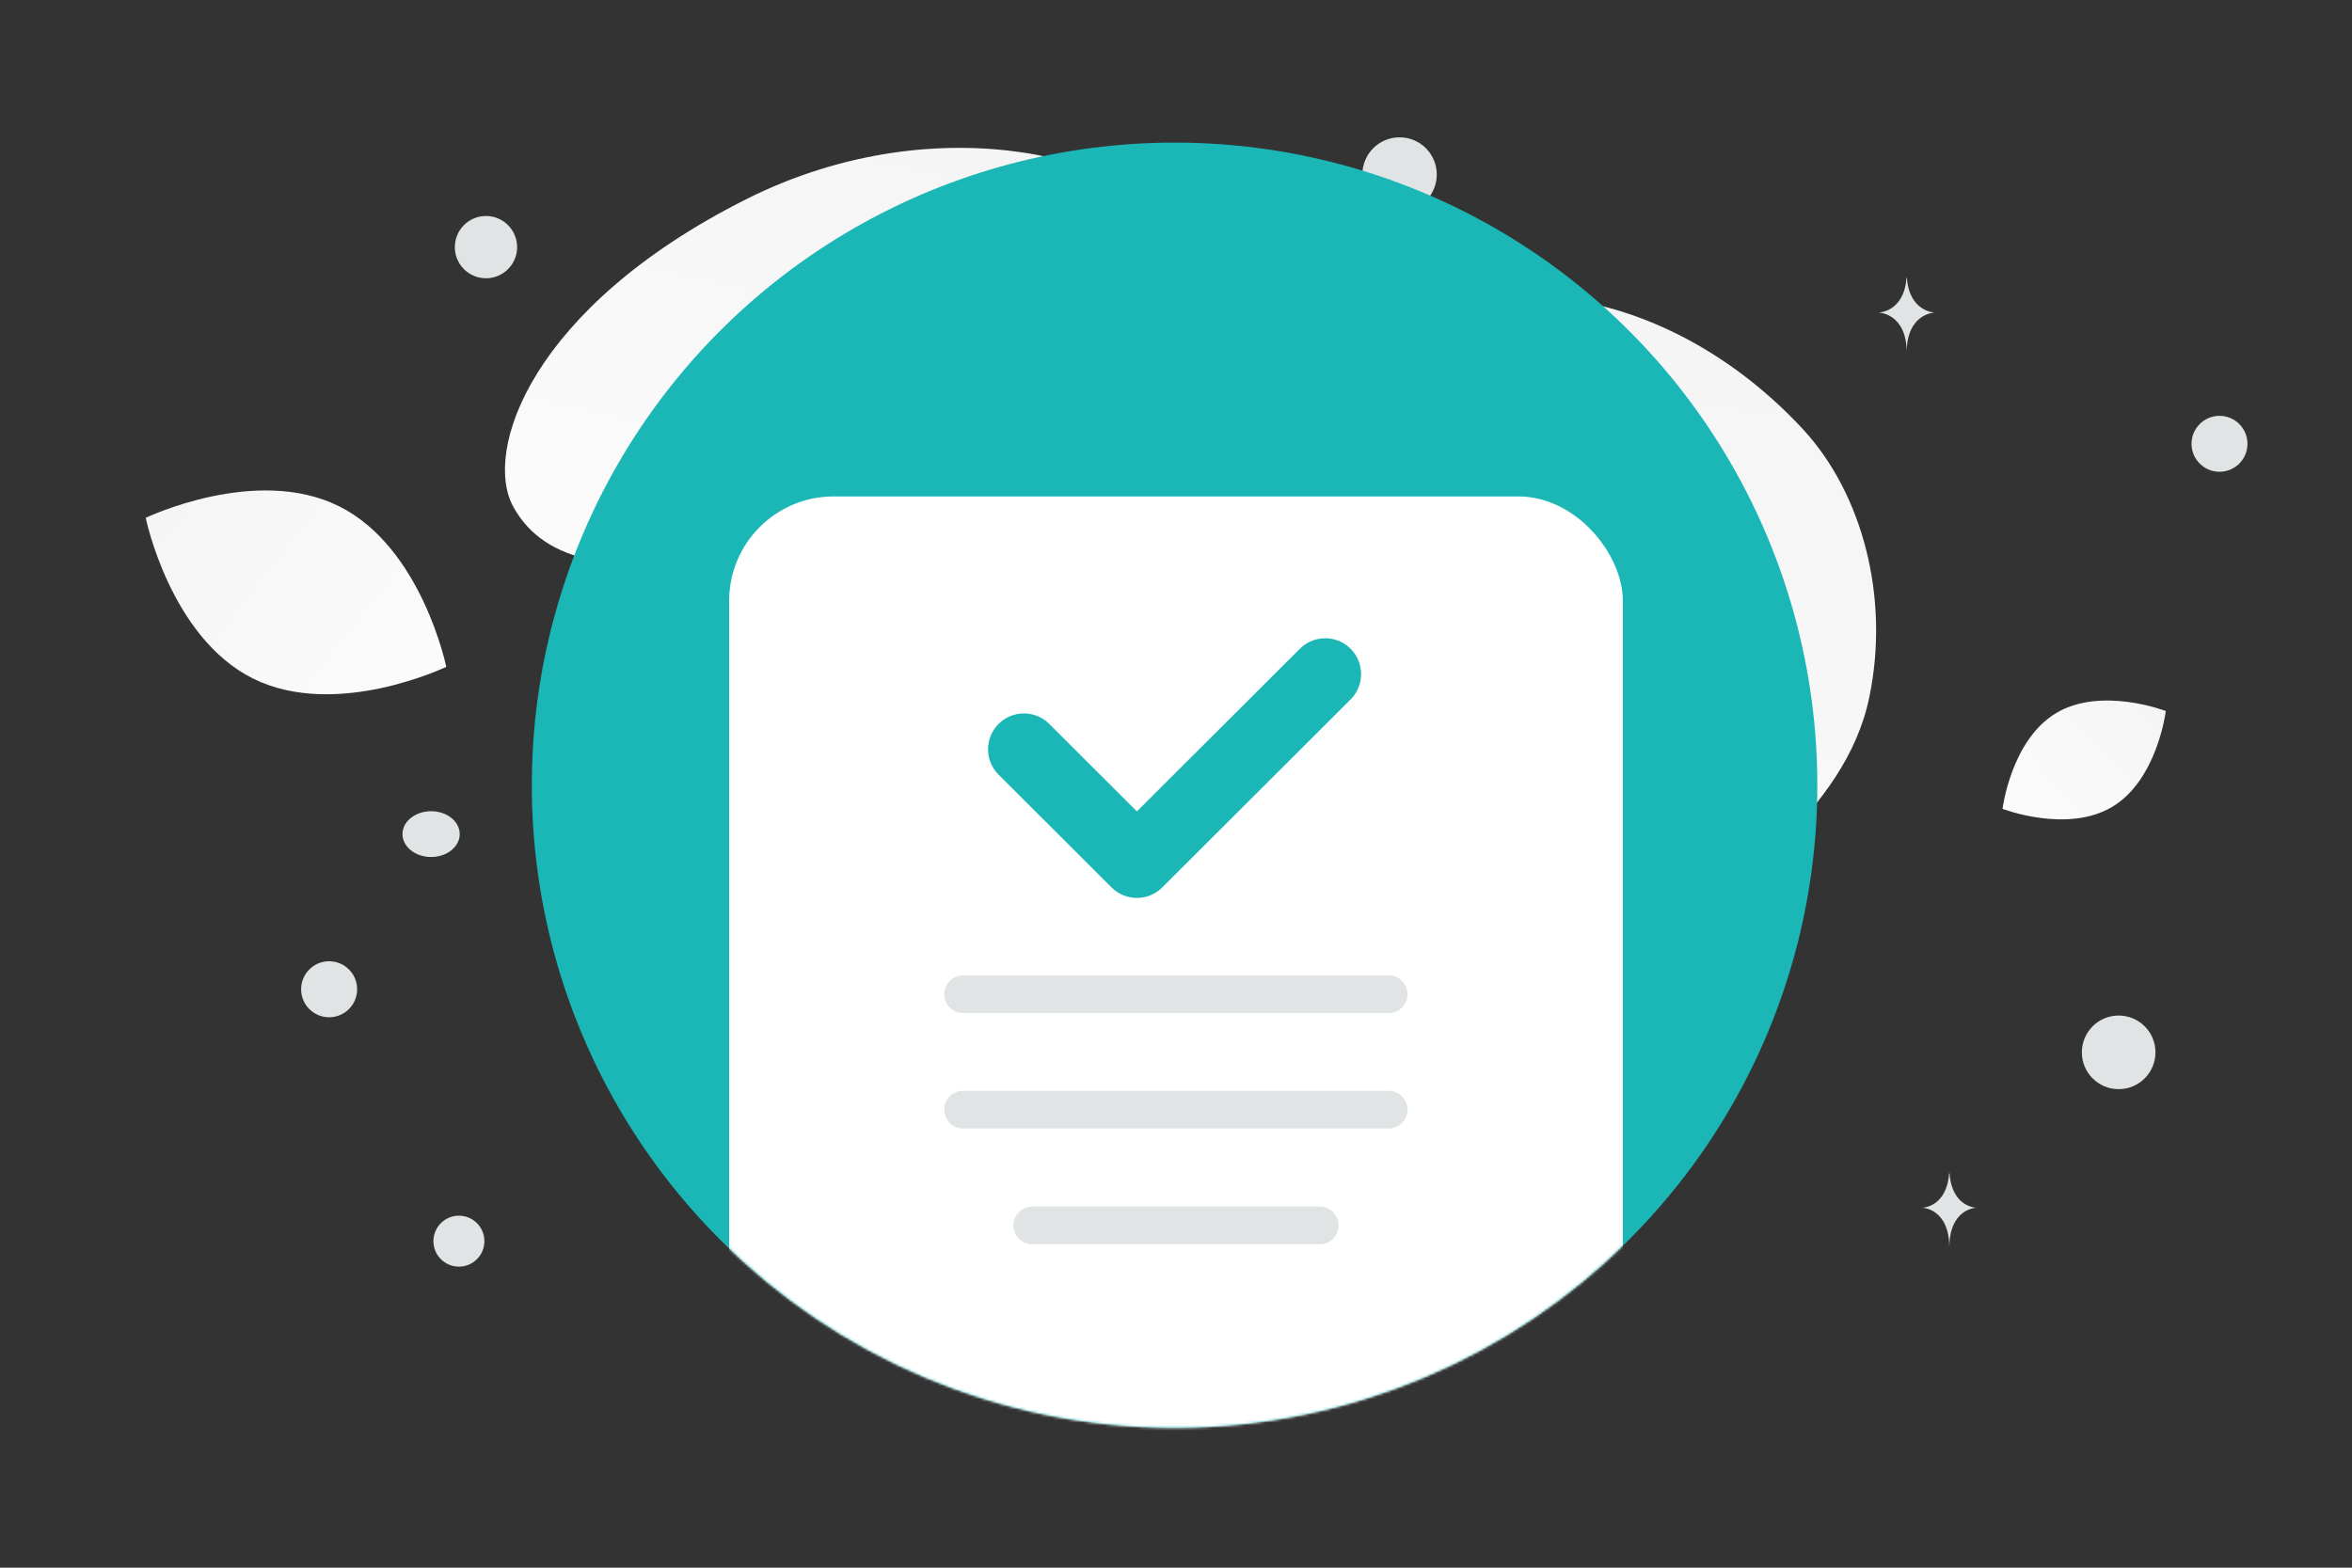 <svg width="900" height="600" viewBox="0 0 900 600" fill="none" xmlns="http://www.w3.org/2000/svg"><rect x="0" y="0" width="900" height="600" fill="#333333" stroke="none"/><path fill="transparent" d="M0 0h900v600H0z"/><path d="M222.786 371.03c2.585 65.596 142.639 186.321 295.297 122.437 70.999-29.714 61.243-67.052 112.17-122.249 30.355-32.899 75.873-59.895 85.057-104.435 7.936-38.445-2.854-77.955-25.148-102.219-50.14-54.569-144.004-86.346-224.075 14.566-80.072 100.912-249.95 22.722-243.301 191.9z" fill="url(#a)"/><path d="M196.516 194.149c12.248 21.858 39.071 24.861 82.043 20.708 32.318-3.13 61.789-5.552 94.11-23.174 22.622-12.325 40.529-29 53.599-45.196 14.163-17.546 33.932-37.57 24.241-57.464-13.318-27.328-90.334-50.344-165.119-12.705-82.152 41.358-100.855 96.468-88.874 117.831z" fill="url(#b)"/><path d="M96.873 259.719c31.75 15.749 73.89-4.502 73.89-4.502s-9.365-45.777-41.132-61.505c-31.75-15.75-73.873 4.479-73.873 4.479s9.365 45.778 41.115 61.528z" fill="url(#c)"/><path d="M808.276 308.786c-17.25 10.339-41.999.781-41.999.781s3.236-26.316 20.497-36.643c17.25-10.338 41.988-.793 41.988-.793s-3.236 26.316-20.486 36.655z" fill="url(#d)"/><circle cx="175.603" cy="475.029" r="9.752" fill="#E1E4E5"/><circle cx="810.712" cy="402.763" r="14.086" fill="#E1E4E5"/><circle cx="125.944" cy="378.617" r="10.72" fill="#E1E4E5"/><circle cx="185.962" cy="94.584" r="11.919" fill="#E1E4E5"/><circle cx="849.297" cy="169.857" r="10.703" transform="rotate(90 849.297 169.857)" fill="#E1E4E5"/><circle cx="535.549" cy="66.791" r="14.238" fill="#E1E4E5"/><ellipse cx="164.963" cy="319.235" rx="10.953" ry="8.762" fill="#E1E4E5"/><path d="M729.682 106.332h-.156c-.924 13.091-10.659 13.292-10.659 13.292s10.735.21 10.735 15.336c0-15.126 10.735-15.336 10.735-15.336s-9.731-.201-10.655-13.292zm16.31 342.663h-.15c-.887 13.051-10.234 13.252-10.234 13.252s10.307.209 10.307 15.29c0-15.081 10.307-15.29 10.307-15.29s-9.343-.201-10.23-13.252z" fill="#E1E4E5"/><circle cx="449.454" cy="300.528" r="245.952" fill="#1BB6B6"/><mask id="e" mask-type="alpha" maskUnits="userSpaceOnUse" x="203" y="54" width="493" height="493"><circle cx="449.454" cy="300.528" r="245.952" fill="#1BB6B6"/></mask><g mask="url(#e)"><rect x="279" y="190" width="342" height="362" rx="40" fill="#fff"/><path d="M368.528 380.511h162.839m-162.839 44.177h162.839M395 469h110" stroke="#E1E4E5" stroke-width="14.431" stroke-linecap="round" stroke-linejoin="round"/><path d="m507.107 258-72.066 71.934-43.24-43.16" stroke="#1BB6B6" stroke-width="27.44" stroke-linecap="round" stroke-linejoin="round"/></g><defs><linearGradient id="a" x1="412.016" y1="747.91" x2="549.592" y2="-351.307" gradientUnits="userSpaceOnUse"><stop stop-color="#fff"/><stop offset="1" stop-color="#EEE"/></linearGradient><linearGradient id="b" x1="279.023" y1="335.808" x2="388.186" y2="-154.726" gradientUnits="userSpaceOnUse"><stop stop-color="#fff"/><stop offset="1" stop-color="#EEE"/></linearGradient><linearGradient id="c" x1="218.796" y1="308.846" x2="-43.078" y2="101.702" gradientUnits="userSpaceOnUse"><stop stop-color="#fff"/><stop offset="1" stop-color="#EEE"/></linearGradient><linearGradient id="d" x1="741.523" y1="342.066" x2="880.324" y2="213.101" gradientUnits="userSpaceOnUse"><stop stop-color="#fff"/><stop offset="1" stop-color="#EEE"/></linearGradient></defs></svg>